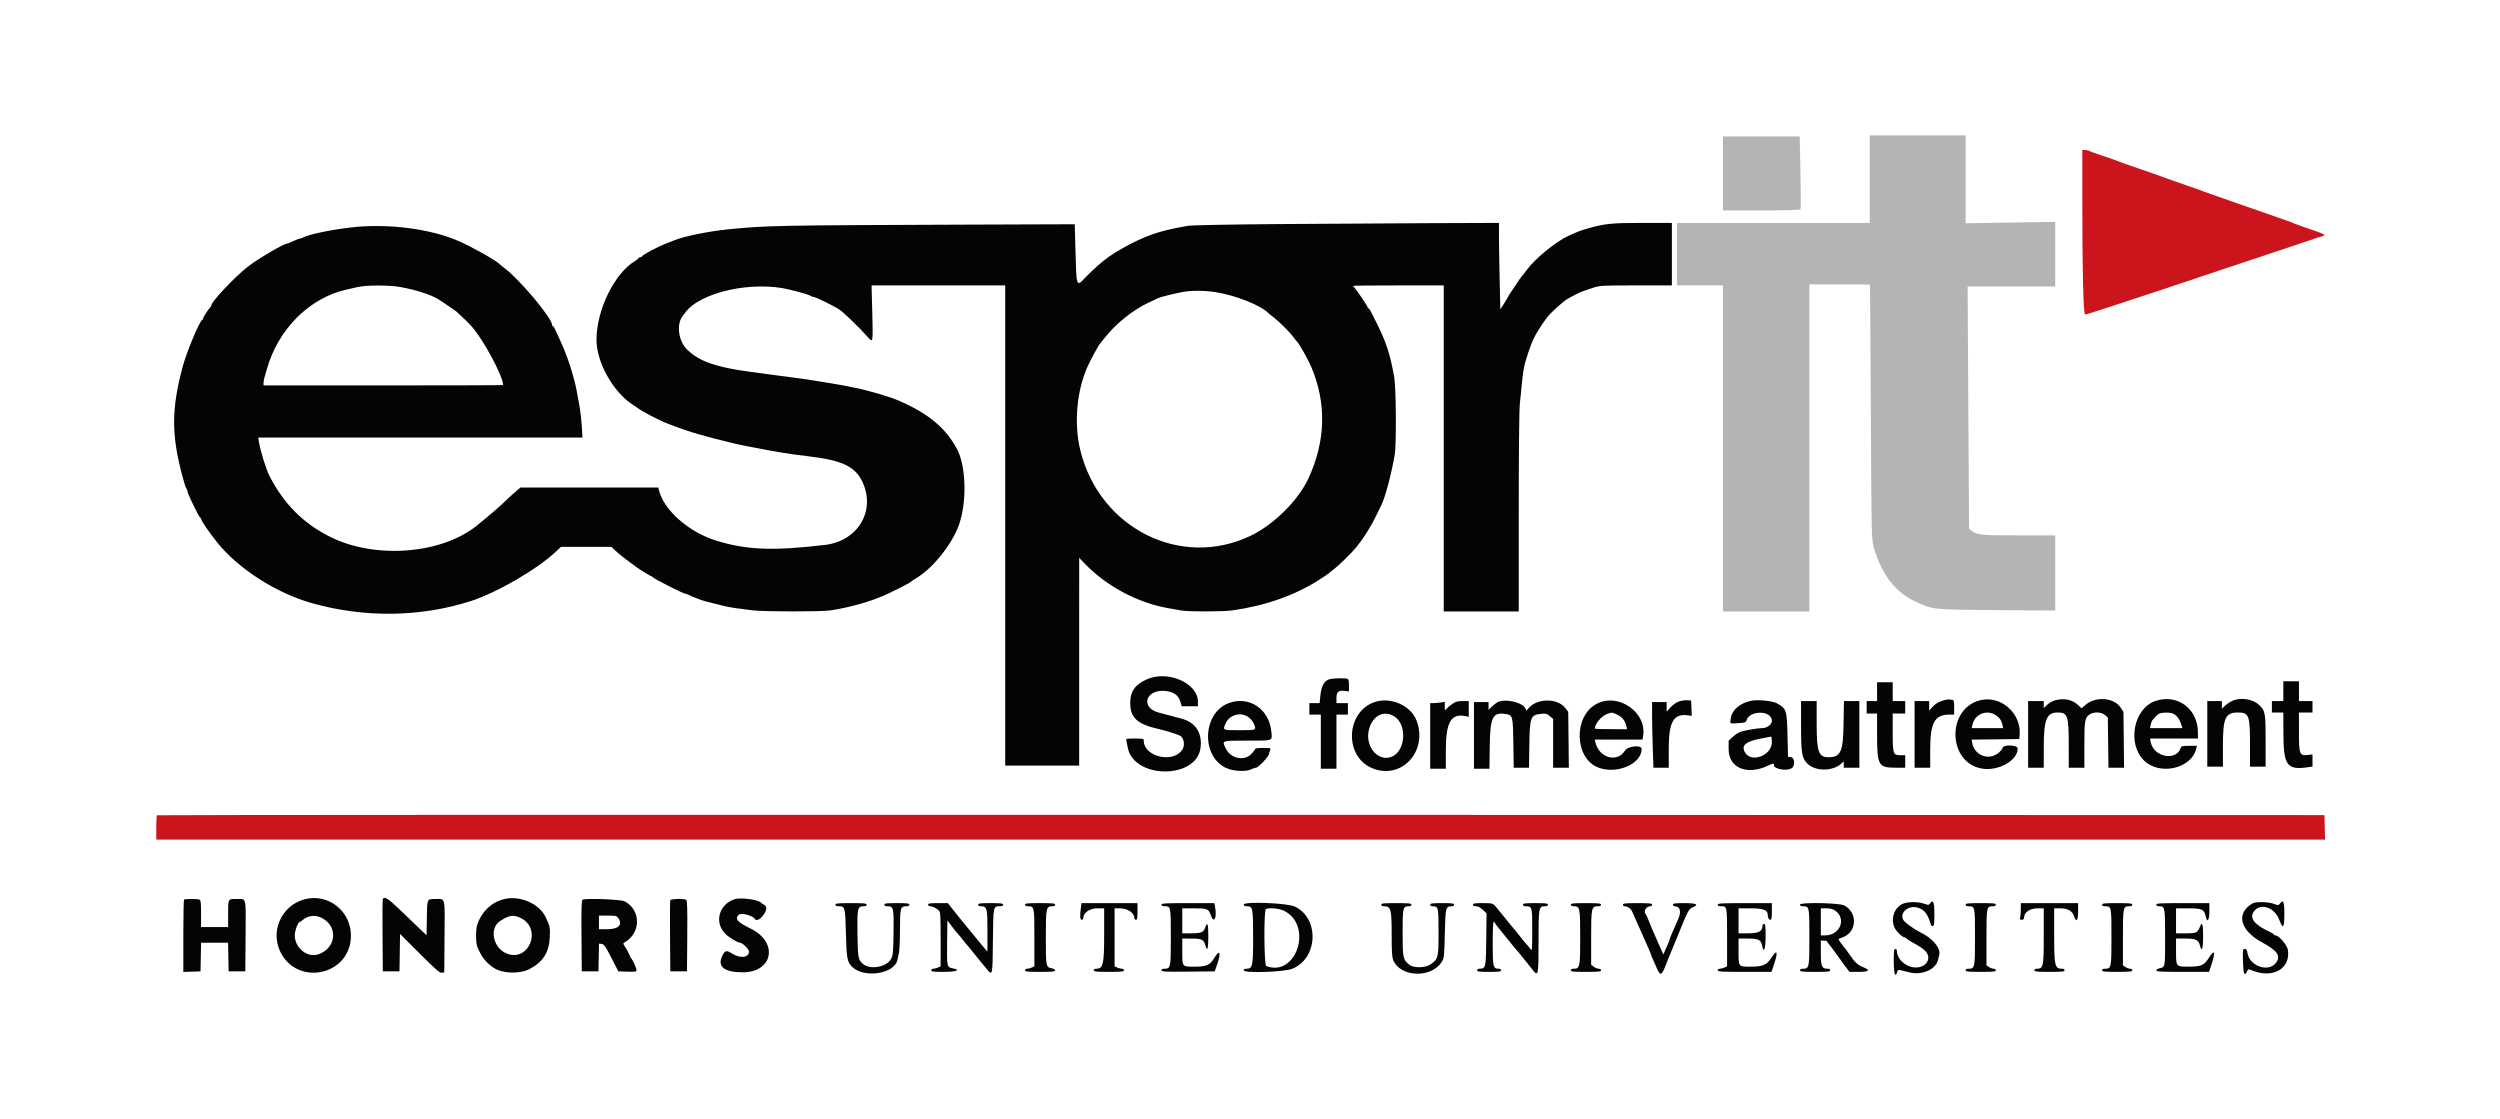 <svg id="svg" version="1.1" xmlns="http://www.w3.org/2000/svg" xmlns:xlink="http://www.w3.org/1999/xlink" width="400" height="179.028" viewBox="0, 0, 400,179.028"><g id="svgg"><path id="path0" d="M299.167 28.667 L 299.167 35.667 283.750 35.667 L 268.333 35.667 268.333 40.667 L 268.333 45.667 272.000 45.667 L 275.667 45.667 275.667 71.750 L 275.667 97.833 282.583 97.833 L 289.500 97.833 289.500 71.667 L 289.500 45.500 294.333 45.500 C 296.992 45.500,299.180 45.519,299.197 45.542 C 299.213 45.565,299.274 54.733,299.333 65.917 C 299.439 86.030,299.444 86.264,299.797 87.539 C 300.987 91.830,303.299 94.830,306.542 96.293 C 309.357 97.563,309.135 97.540,319.542 97.620 L 328.833 97.691 328.833 91.679 L 328.833 85.667 323.042 85.664 C 316.979 85.661,316.276 85.592,315.449 84.913 L 315.048 84.583 314.933 65.208 L 314.818 45.833 321.826 45.833 L 328.833 45.833 328.833 40.665 L 328.833 35.496 321.667 35.608 L 314.500 35.721 314.500 28.694 L 314.500 21.667 306.833 21.667 L 299.167 21.667 299.167 28.667 M275.667 27.750 L 275.667 33.667 281.823 33.667 C 285.886 33.667,288.017 33.608,288.087 33.494 C 288.146 33.399,288.139 30.737,288.072 27.578 L 287.951 21.833 281.809 21.833 L 275.667 21.833 275.667 27.750 " stroke="none" fill="#b4b4b4" fill-rule="evenodd"></path><path id="path1" d="M333.167 31.542 C 333.167 43.306,333.336 50.333,333.619 50.333 C 333.747 50.333,335.966 49.629,338.550 48.769 C 341.135 47.908,343.850 47.013,344.583 46.781 C 345.317 46.548,346.779 46.063,347.833 45.702 C 348.887 45.341,350.800 44.702,352.083 44.281 C 353.367 43.860,354.829 43.370,355.333 43.192 C 355.837 43.014,357.525 42.452,359.083 41.943 C 360.642 41.435,362.329 40.872,362.833 40.693 C 363.337 40.515,365.025 39.951,366.583 39.441 C 368.142 38.931,369.754 38.389,370.167 38.235 C 370.579 38.082,371.127 37.910,371.384 37.853 C 372.363 37.637,372.105 37.493,368.667 36.343 C 368.162 36.174,367.525 35.943,367.250 35.831 C 366.975 35.718,366.600 35.563,366.417 35.488 C 366.233 35.413,364.846 34.925,363.333 34.405 C 361.821 33.885,359.646 33.128,358.500 32.722 C 357.354 32.316,355.779 31.763,355.000 31.494 C 353.618 31.016,351.668 30.315,351.167 30.116 C 351.029 30.061,350.354 29.830,349.667 29.602 C 348.979 29.375,347.892 28.993,347.250 28.754 C 345.782 28.208,343.620 27.445,342.000 26.900 C 340.491 26.393,338.541 25.694,338.083 25.496 C 337.900 25.416,337.037 25.120,336.167 24.836 C 335.296 24.553,334.453 24.249,334.294 24.161 C 334.135 24.072,333.816 24.000,333.586 24.000 L 333.167 24.000 333.167 31.542 M25.111 130.444 C 25.050 130.506,25.000 131.406,25.000 132.444 L 25.000 134.333 198.505 134.333 L 372.011 134.333 371.964 132.375 L 371.917 130.417 198.570 130.375 C 103.229 130.352,25.172 130.383,25.111 130.444 " stroke="none" fill="#cc141c" fill-rule="evenodd"></path><path id="path2" d="M204.500 35.851 C 196.782 35.913,190.659 36.030,190.083 36.127 C 188.641 36.370,187.343 36.634,186.625 36.830 C 186.281 36.923,185.756 37.066,185.458 37.147 C 182.838 37.857,178.596 40.048,176.515 41.764 C 175.548 42.561,174.367 43.655,173.606 44.458 C 172.212 45.929,172.230 45.983,172.070 39.981 L 171.961 35.879 154.689 35.940 C 124.510 36.047,122.518 36.086,116.583 36.684 C 113.360 37.010,109.576 37.776,107.917 38.440 C 107.550 38.587,107.100 38.762,106.917 38.829 C 105.405 39.387,102.831 40.735,102.694 41.042 C 102.664 41.110,102.533 41.167,102.403 41.167 C 102.273 41.167,102.167 41.225,102.167 41.297 C 102.167 41.369,101.923 41.572,101.626 41.747 C 98.335 43.692,95.461 49.536,95.437 54.333 C 95.419 57.935,98.098 62.739,101.250 64.760 C 101.525 64.936,101.825 65.139,101.917 65.209 C 102.653 65.777,105.162 67.107,106.583 67.681 C 108.195 68.333,110.410 69.101,111.750 69.474 C 113.975 70.094,114.850 70.324,115.667 70.505 C 116.171 70.617,116.808 70.777,117.083 70.861 C 117.584 71.013,120.867 71.678,122.750 72.007 C 123.300 72.103,124.125 72.249,124.583 72.332 C 125.795 72.550,127.527 72.795,129.333 73.005 C 134.647 73.621,136.783 74.614,137.944 77.006 C 140.194 81.643,137.326 86.555,132.000 87.187 C 123.676 88.175,119.373 87.999,114.500 86.470 C 110.180 85.115,106.210 81.605,105.439 78.458 L 105.327 78.000 94.301 78.000 L 83.276 78.000 82.263 78.874 C 81.706 79.354,80.950 80.052,80.583 80.423 C 80.045 80.969,78.143 82.596,76.297 84.089 C 70.617 88.684,59.985 89.494,52.792 85.880 C 48.498 83.721,45.429 80.639,43.124 76.167 C 42.554 75.061,41.663 72.169,41.418 70.625 L 41.318 70.000 67.258 70.000 L 93.199 70.000 93.089 68.208 C 93.029 67.223,92.870 65.817,92.737 65.083 C 92.603 64.350,92.412 63.300,92.312 62.750 C 92.212 62.200,92.068 61.525,91.993 61.250 C 91.918 60.975,91.765 60.413,91.654 60.000 C 91.220 58.383,90.428 56.191,89.759 54.755 C 89.374 53.927,88.953 53.006,88.822 52.708 C 88.692 52.410,88.529 52.167,88.459 52.167 C 88.390 52.167,88.333 52.083,88.333 51.981 C 88.333 50.902,83.124 44.686,80.715 42.890 C 80.368 42.631,80.046 42.371,80.000 42.314 C 79.594 41.804,75.816 39.658,73.492 38.617 C 68.956 36.585,61.869 35.691,56.000 36.408 C 52.636 36.819,49.433 37.501,48.461 38.014 C 48.301 38.098,48.090 38.167,47.992 38.167 C 47.893 38.167,47.402 38.354,46.901 38.583 C 46.400 38.813,45.941 39.000,45.881 39.000 C 45.376 39.000,41.231 41.436,39.684 42.642 C 37.586 44.277,33.833 48.248,33.833 48.833 C 33.833 48.912,33.740 49.075,33.625 49.196 C 33.249 49.594,32.500 50.764,32.500 50.953 C 32.500 51.055,32.434 51.164,32.353 51.194 C 31.928 51.355,29.829 56.392,29.204 58.750 C 27.417 65.495,27.414 69.562,29.189 76.208 C 29.520 77.446,29.731 78.079,29.867 78.242 C 29.940 78.329,30.000 78.510,30.000 78.643 C 30.000 78.963,31.830 82.734,32.020 82.806 C 32.101 82.836,32.167 82.931,32.167 83.017 C 32.167 83.285,33.430 85.132,34.719 86.750 C 38.091 90.980,44.200 94.903,49.917 96.508 C 58.325 98.868,67.197 98.760,75.250 96.199 C 79.454 94.863,85.996 91.064,89.000 88.215 L 89.750 87.504 93.793 87.502 L 97.836 87.500 98.377 88.020 C 98.674 88.306,99.179 88.737,99.500 88.977 C 99.821 89.218,100.121 89.456,100.167 89.507 C 100.212 89.558,100.513 89.780,100.833 90.000 C 101.154 90.220,101.454 90.442,101.500 90.492 C 101.693 90.703,104.009 92.167,104.151 92.167 C 104.236 92.167,104.331 92.223,104.361 92.292 C 104.468 92.531,109.315 95.000,109.679 95.000 C 109.766 95.000,109.968 95.069,110.127 95.152 C 110.638 95.421,112.234 96.046,112.750 96.178 C 113.025 96.249,113.737 96.428,114.333 96.577 C 114.929 96.725,115.679 96.913,116.000 96.995 C 116.688 97.170,118.323 97.414,120.436 97.658 C 122.345 97.878,131.383 97.886,132.833 97.668 C 135.734 97.233,138.818 96.390,141.250 95.368 C 142.446 94.865,145.479 93.331,145.700 93.116 C 145.819 93.001,146.186 92.750,146.514 92.558 C 149.217 90.984,152.355 87.076,153.454 83.917 C 154.731 80.244,154.571 74.540,153.114 71.833 C 151.299 68.459,148.520 66.148,143.833 64.116 C 142.278 63.441,138.801 62.426,136.583 61.999 C 136.033 61.893,135.283 61.743,134.917 61.666 C 134.550 61.589,133.688 61.440,133.000 61.335 C 132.313 61.230,131.150 61.041,130.417 60.916 C 129.683 60.790,128.446 60.605,127.667 60.505 C 126.888 60.405,125.706 60.250,125.042 60.162 C 124.377 60.073,123.271 59.925,122.583 59.833 C 118.272 59.258,117.330 59.107,115.750 58.737 C 112.972 58.087,111.326 57.289,109.926 55.917 C 108.550 54.567,108.194 51.918,109.210 50.583 C 109.280 50.492,109.483 50.222,109.661 49.983 C 112.120 46.693,120.529 44.874,126.417 46.358 C 128.601 46.909,129.531 47.191,129.742 47.367 C 129.829 47.440,130.006 47.500,130.137 47.500 C 130.471 47.500,133.436 48.948,134.333 49.550 C 135.018 50.009,137.762 52.677,138.876 53.968 C 139.679 54.897,139.692 54.822,139.566 50.083 L 139.449 45.667 150.141 45.667 L 160.833 45.667 160.833 84.083 L 160.833 122.500 166.750 122.500 L 172.667 122.500 172.669 105.875 L 172.672 89.250 173.383 90.000 C 176.954 93.766,182.015 96.476,187.083 97.336 C 187.725 97.445,188.610 97.601,189.050 97.684 C 190.144 97.888,195.745 97.873,197.218 97.661 C 202.545 96.895,207.236 95.233,211.108 92.741 C 211.919 92.219,212.621 91.744,212.667 91.686 C 212.713 91.629,213.049 91.358,213.414 91.086 C 214.130 90.551,216.321 88.405,217.000 87.573 C 218.115 86.206,219.357 84.241,220.154 82.583 C 220.550 81.758,220.941 80.952,221.021 80.792 C 221.631 79.587,222.590 75.985,223.159 72.764 C 223.437 71.189,223.377 62.032,223.077 60.333 C 222.425 56.638,221.736 54.555,220.126 51.417 C 219.750 50.683,219.361 49.915,219.263 49.710 C 219.164 49.504,219.027 49.335,218.958 49.335 C 218.890 49.334,218.833 49.264,218.833 49.180 C 218.833 49.016,217.072 46.396,216.715 46.030 C 216.597 45.909,216.500 45.777,216.500 45.738 C 216.500 45.699,219.762 45.667,223.750 45.667 L 231.000 45.667 231.000 71.750 L 231.000 97.833 237.000 97.833 L 243.000 97.833 243.000 82.125 C 243.000 72.657,243.067 65.721,243.170 64.667 C 243.745 58.772,243.749 58.748,244.554 56.323 C 245.183 54.428,245.608 53.577,246.845 51.737 C 247.691 50.478,248.385 49.758,250.254 48.198 C 250.440 48.043,250.890 47.761,251.254 47.571 C 251.618 47.381,252.067 47.146,252.250 47.049 C 252.858 46.727,253.403 46.517,254.745 46.090 C 256.061 45.671,256.129 45.667,261.787 45.667 L 267.500 45.667 267.500 40.667 L 267.500 35.667 262.792 35.666 C 257.864 35.665,256.807 35.771,254.083 36.542 C 252.887 36.881,252.586 36.995,251.000 37.711 C 248.933 38.645,245.617 41.361,244.237 43.250 C 243.969 43.617,243.643 44.029,243.511 44.167 C 243.380 44.304,242.912 44.979,242.471 45.667 C 242.031 46.354,241.594 47.007,241.502 47.118 C 241.409 47.229,241.333 47.357,241.333 47.403 C 241.333 47.449,241.045 47.942,240.694 48.498 L 240.054 49.510 239.944 44.728 C 239.883 42.098,239.833 38.983,239.833 37.806 L 239.833 35.667 228.875 35.705 C 222.848 35.726,211.879 35.792,204.500 35.851 M64.023 45.919 C 66.482 46.364,68.807 47.099,70.000 47.808 C 70.640 48.188,72.893 49.715,73.102 49.910 C 74.451 51.171,74.849 51.561,75.423 52.185 C 77.259 54.181,80.500 60.196,80.500 61.609 C 80.500 61.641,71.875 61.667,61.333 61.667 L 42.167 61.667 42.167 61.275 C 42.167 61.059,42.233 60.666,42.314 60.400 C 42.395 60.134,42.554 59.579,42.668 59.167 C 44.437 52.738,49.476 47.667,55.417 46.338 C 55.875 46.236,56.700 46.049,57.250 45.923 C 58.622 45.609,62.302 45.607,64.023 45.919 M194.515 46.747 C 197.770 47.259,201.870 48.907,203.000 50.160 C 203.046 50.210,203.374 50.469,203.729 50.734 C 204.608 51.390,206.330 53.104,206.926 53.917 C 207.195 54.283,207.469 54.624,207.536 54.673 C 207.824 54.888,209.350 57.614,209.843 58.794 C 212.263 64.589,212.105 70.551,209.373 76.500 C 207.744 80.047,203.826 83.941,200.083 85.731 C 188.942 91.062,175.943 84.545,172.858 72.083 C 171.801 67.813,172.265 62.482,174.029 58.617 C 174.554 57.466,175.797 55.174,175.991 55.000 C 176.042 54.954,176.375 54.542,176.731 54.083 C 178.493 51.818,181.272 49.581,183.750 48.431 C 184.483 48.091,185.196 47.754,185.333 47.683 C 185.654 47.516,188.144 46.905,189.333 46.701 C 190.752 46.458,192.791 46.476,194.515 46.747 M183.526 108.678 C 181.611 109.528,180.833 110.621,180.833 112.460 C 180.833 114.862,181.961 115.880,185.500 116.675 C 186.550 116.910,188.249 117.440,188.771 117.694 C 189.387 117.995,189.629 119.086,189.241 119.811 C 187.952 122.218,183.000 121.162,183.000 118.480 C 183.000 118.198,182.858 118.167,181.565 118.167 C 180.162 118.167,180.132 118.175,180.221 118.542 C 180.270 118.748,180.365 119.217,180.432 119.583 C 181.350 124.642,191.385 124.746,192.078 119.704 C 192.407 117.313,191.316 115.597,189.083 114.992 C 188.000 114.698,185.889 114.137,185.397 114.011 C 182.487 113.268,183.218 110.368,186.272 110.539 C 187.678 110.618,188.537 111.184,188.848 112.238 L 189.073 113.000 190.370 113.000 L 191.667 113.000 191.667 112.255 C 191.667 109.309,186.861 107.198,183.526 108.678 M212.973 108.618 C 211.943 108.776,211.423 109.608,211.250 111.375 L 211.140 112.500 210.320 112.500 L 209.500 112.500 209.500 113.417 L 209.500 114.333 210.417 114.333 L 211.333 114.333 211.333 118.667 L 211.333 123.000 212.583 123.000 L 213.833 123.000 213.833 118.667 L 213.833 114.333 214.750 114.333 L 215.667 114.333 215.667 113.417 L 215.667 112.500 214.750 112.500 L 213.833 112.500 213.833 111.673 C 213.833 110.690,214.170 110.412,215.191 110.549 L 215.833 110.635 215.833 109.669 C 215.833 108.941,215.768 108.677,215.570 108.601 C 215.290 108.494,213.716 108.504,212.973 108.618 M365.333 110.583 L 365.333 112.167 364.417 112.167 L 363.500 112.167 363.500 113.083 L 363.500 114.000 364.417 114.000 L 365.333 114.000 365.346 117.458 C 365.364 122.460,365.947 123.254,369.240 122.760 L 370.000 122.646 370.000 121.677 L 370.000 120.708 369.269 120.790 C 367.920 120.942,367.833 120.718,367.833 117.083 L 367.833 114.000 368.917 114.000 L 370.000 114.000 370.000 113.083 L 370.000 112.167 368.917 112.167 L 367.833 112.167 367.833 110.583 L 367.833 109.000 366.583 109.000 L 365.333 109.000 365.333 110.583 M300.333 110.667 L 300.333 112.167 299.500 112.167 L 298.667 112.167 298.667 113.167 L 298.667 114.167 299.500 114.167 L 300.333 114.167 300.333 117.439 C 300.333 122.487,300.525 122.833,303.322 122.833 L 304.833 122.833 304.833 121.833 L 304.833 120.833 304.027 120.833 C 302.895 120.833,302.833 120.638,302.833 117.075 L 302.833 114.167 303.833 114.167 L 304.833 114.167 304.833 113.167 L 304.833 112.167 303.833 112.167 L 302.833 112.167 302.833 110.667 L 302.833 109.167 301.583 109.167 L 300.333 109.167 300.333 110.667 M310.672 112.154 C 310.085 112.360,309.567 112.692,309.214 113.088 L 308.667 113.703 308.667 112.935 L 308.667 112.167 307.500 112.167 L 306.333 112.167 306.333 117.500 L 306.333 122.833 307.583 122.833 L 308.833 122.833 308.833 119.970 C 308.833 115.615,309.539 114.333,311.937 114.333 L 312.667 114.333 312.667 113.167 C 312.667 112.346,312.605 111.999,312.458 111.998 C 312.344 111.996,312.100 111.960,311.917 111.916 C 311.733 111.872,311.173 111.979,310.672 112.154 M316.917 112.020 C 311.379 113.296,311.585 122.113,317.173 122.983 C 319.803 123.393,322.833 121.664,322.833 119.753 C 322.833 119.194,320.601 119.087,320.426 119.637 C 320.266 120.141,319.458 120.791,318.757 120.981 C 317.340 121.364,315.849 120.416,315.579 118.962 L 315.464 118.340 319.274 118.295 L 323.083 118.250 323.140 117.667 C 323.479 114.209,320.226 111.258,316.917 112.020 M328.766 112.057 C 328.408 112.157,327.864 112.475,327.557 112.764 L 327.000 113.289 327.000 112.728 L 327.000 112.167 325.750 112.167 L 324.500 112.167 324.500 117.500 L 324.500 122.833 325.750 122.833 L 327.000 122.833 327.004 119.458 C 327.008 115.094,327.458 114.000,329.245 114.000 C 330.821 114.000,331.000 114.529,331.000 119.187 L 331.000 122.833 332.250 122.833 L 333.500 122.833 333.500 119.158 C 333.500 115.191,333.568 114.821,334.402 114.275 C 335.045 113.854,336.218 113.916,336.782 114.402 L 337.250 114.804 337.303 118.819 L 337.355 122.833 338.604 122.833 L 339.853 122.833 339.802 118.362 L 339.750 113.891 339.307 113.222 C 338.229 111.595,335.323 111.371,333.668 112.788 L 333.039 113.326 332.449 112.769 C 331.549 111.921,330.195 111.659,328.766 112.057 M344.863 112.159 C 341.388 113.342,340.299 118.938,343.014 121.655 C 345.500 124.142,350.626 123.003,351.396 119.792 L 351.506 119.333 350.264 119.333 C 349.209 119.333,349.008 119.379,348.926 119.637 C 348.223 121.853,344.552 121.145,344.107 118.708 L 344.008 118.167 347.837 118.167 L 351.667 118.167 351.667 117.192 C 351.667 113.401,348.371 110.964,344.863 112.159 M357.090 112.176 C 356.726 112.357,356.220 112.706,355.965 112.951 L 355.500 113.396 355.500 112.781 L 355.500 112.167 354.333 112.167 L 353.167 112.167 353.167 117.417 L 353.167 122.667 354.417 122.667 L 355.667 122.667 355.667 119.303 C 355.667 114.846,356.052 114.000,358.078 114.000 C 359.836 114.000,360.000 114.436,360.000 119.104 L 360.000 122.667 361.250 122.667 L 362.500 122.667 362.500 118.608 C 362.500 114.079,362.438 113.720,361.497 112.824 C 360.433 111.811,358.417 111.514,357.090 112.176 M268.583 112.244 C 268.216 112.375,267.636 112.795,267.292 113.179 L 266.667 113.876 266.667 113.105 L 266.667 112.333 265.500 112.333 L 264.333 112.333 264.334 114.458 C 264.334 115.627,264.383 117.990,264.443 119.708 L 264.553 122.833 265.776 122.833 L 267.000 122.833 267.000 119.770 C 267.000 115.444,267.786 114.115,270.138 114.460 L 270.682 114.540 270.633 113.312 L 270.583 112.083 269.917 112.045 C 269.550 112.024,268.950 112.114,268.583 112.244 M280.333 112.098 C 278.478 112.429,277.132 113.541,276.926 114.913 C 276.783 115.867,276.673 115.794,278.120 115.704 C 279.170 115.639,279.336 115.584,279.431 115.273 C 279.943 113.588,283.500 113.633,283.500 115.324 C 283.500 115.926,282.738 116.498,281.936 116.499 C 281.303 116.500,279.418 116.810,278.602 117.047 C 278.246 117.150,277.646 117.523,277.269 117.874 L 276.583 118.514 276.583 119.911 C 276.583 122.889,279.564 124.101,282.917 122.487 C 283.717 122.102,283.833 122.092,283.833 122.412 C 283.833 123.022,285.653 123.394,286.575 122.973 C 287.241 122.670,287.214 121.213,286.542 121.136 L 286.083 121.083 286.000 117.667 C 285.900 113.546,285.846 113.387,284.282 112.515 C 283.648 112.162,281.341 111.918,280.333 112.098 M196.555 112.515 C 192.358 114.129,192.148 121.096,196.242 122.906 C 197.392 123.414,199.419 123.504,200.227 123.082 C 200.490 122.945,200.814 122.833,200.947 122.833 C 201.304 122.833,202.933 121.141,203.035 120.662 C 203.084 120.436,203.179 120.119,203.246 119.958 C 203.357 119.695,203.244 119.667,202.101 119.667 C 201.404 119.667,200.833 119.732,200.833 119.812 C 200.833 119.893,200.572 120.243,200.253 120.592 C 199.130 121.818,196.973 121.414,196.163 119.826 C 195.463 118.453,195.343 118.500,199.566 118.500 C 203.838 118.500,203.583 118.604,203.398 116.931 C 203.004 113.362,199.774 111.278,196.555 112.515 M219.750 112.398 C 215.376 114.078,215.105 120.847,219.333 122.811 C 224.001 124.980,228.516 120.392,226.673 115.351 C 225.750 112.825,222.381 111.388,219.750 112.398 M232.398 112.606 C 232.042 112.848,231.619 113.197,231.458 113.382 C 231.174 113.710,231.167 113.701,231.167 113.004 L 231.167 112.290 230.542 112.393 C 230.198 112.450,229.673 112.497,229.375 112.498 L 228.833 112.500 228.833 117.750 L 228.833 123.000 230.083 123.000 L 231.333 123.000 231.333 119.937 C 231.333 115.540,232.202 114.079,234.514 114.586 L 235.000 114.693 235.000 113.430 L 235.000 112.167 234.023 112.167 C 233.243 112.167,232.916 112.255,232.398 112.606 M239.583 112.360 C 239.400 112.461,239.006 112.774,238.708 113.055 L 238.167 113.565 238.167 112.949 L 238.167 112.333 237.000 112.333 L 235.833 112.333 235.833 117.667 L 235.833 123.000 237.072 123.000 L 238.310 123.000 238.364 119.292 C 238.429 114.730,238.831 113.928,240.897 114.238 C 242.041 114.410,242.076 114.540,242.138 118.958 L 242.194 122.833 243.416 122.833 L 244.638 122.833 244.694 119.208 C 244.763 114.729,244.889 114.389,246.547 114.218 C 247.331 114.137,247.487 114.177,247.964 114.579 L 248.500 115.030 248.500 118.931 L 248.500 122.833 249.758 122.833 L 251.015 122.833 250.966 118.362 L 250.917 113.890 250.460 113.291 C 249.240 111.693,245.975 111.681,244.608 113.271 L 244.240 113.698 244.020 113.287 C 243.503 112.321,240.713 111.738,239.583 112.360 M255.435 112.632 C 251.689 114.641,251.904 121.380,255.760 122.823 C 258.726 123.932,262.667 122.223,262.667 119.828 C 262.667 119.145,260.447 119.361,259.998 120.087 C 258.763 122.085,255.870 121.292,255.270 118.792 L 255.160 118.333 258.977 118.333 L 262.794 118.333 262.882 117.876 C 263.617 114.028,258.954 110.744,255.435 112.632 M288.167 115.987 C 288.167 120.477,288.299 121.300,289.163 122.162 C 290.456 123.453,293.253 123.448,294.644 122.152 L 295.000 121.820 295.000 122.327 L 295.000 122.833 296.250 122.833 L 297.500 122.833 297.500 117.500 L 297.500 112.167 296.264 112.167 L 295.028 112.167 294.972 115.792 C 294.904 120.256,294.525 121.125,292.633 121.159 C 290.974 121.188,290.667 120.346,290.667 115.781 L 290.667 112.167 289.417 112.167 L 288.167 112.167 288.167 115.987 M258.521 114.235 C 259.501 114.645,259.992 115.213,260.230 116.208 L 260.340 116.667 257.753 116.667 C 256.331 116.667,255.167 116.627,255.167 116.578 C 255.167 115.845,256.250 114.550,257.123 114.238 C 257.913 113.956,257.855 113.956,258.521 114.235 M319.312 114.422 C 319.970 114.858,320.235 115.250,320.407 116.042 L 320.506 116.500 317.990 116.500 L 315.474 116.500 315.591 115.958 C 315.962 114.256,317.870 113.468,319.312 114.422 M347.719 114.193 C 348.381 114.543,348.739 115.054,349.072 116.125 L 349.189 116.500 346.599 116.500 L 344.008 116.500 344.116 115.963 C 344.175 115.667,344.287 115.348,344.365 115.254 C 344.859 114.656,345.127 114.393,345.419 114.218 C 345.848 113.961,347.252 113.945,347.719 114.193 M223.291 114.770 C 225.094 116.145,224.845 119.959,222.886 120.977 C 220.738 122.094,218.421 119.683,218.989 116.923 C 219.495 114.472,221.551 113.443,223.291 114.770 M199.794 114.772 C 200.110 115.013,200.473 115.461,200.601 115.767 C 201.055 116.853,201.096 116.833,198.333 116.833 C 195.580 116.833,195.631 116.857,196.079 115.786 C 196.679 114.350,198.566 113.835,199.794 114.772 M283.500 118.737 C 283.500 120.915,280.140 122.152,279.166 120.332 C 278.570 119.219,279.354 118.606,282.000 118.113 C 282.688 117.985,283.306 117.870,283.375 117.857 C 283.444 117.844,283.500 118.240,283.500 118.737 M48.667 143.904 C 45.091 144.892,43.239 148.909,44.825 152.233 C 47.480 157.796,55.832 156.162,56.143 150.019 C 56.351 145.910,52.577 142.823,48.667 143.904 M61.243 143.876 C 61.198 143.991,61.182 146.635,61.206 149.751 L 61.250 155.417 62.583 155.417 L 63.917 155.417 63.962 152.422 L 64.008 149.428 67.146 152.562 C 69.718 155.132,70.355 155.686,70.683 155.640 L 71.083 155.583 71.127 149.845 C 71.177 143.369,71.284 143.838,69.750 143.838 C 68.292 143.838,68.348 143.722,68.296 146.870 L 68.250 149.642 66.833 148.291 C 66.054 147.548,64.650 146.204,63.713 145.303 C 62.082 143.737,61.439 143.365,61.243 143.876 M80.584 143.877 C 78.568 144.409,77.020 145.910,76.350 147.983 C 76.111 148.721,76.114 150.854,76.354 151.450 C 76.988 153.024,77.694 153.948,78.917 154.804 C 80.318 155.786,83.129 155.893,84.769 155.027 C 86.901 153.903,87.871 152.347,87.970 149.891 C 88.031 148.376,87.996 148.213,87.303 146.737 C 86.279 144.555,83.116 143.209,80.584 143.877 M117.500 143.882 C 114.989 144.747,114.249 147.613,116.069 149.431 C 116.609 149.971,118.033 150.833,118.385 150.833 C 118.800 150.833,119.833 151.850,119.833 152.258 C 119.833 153.232,118.450 153.393,117.148 152.572 C 116.226 151.990,115.976 152.053,115.542 152.981 C 114.751 154.668,115.896 155.568,118.833 155.569 C 123.705 155.572,124.582 150.761,120.109 148.580 C 117.967 147.535,117.534 147.033,118.200 146.367 C 118.571 145.996,120.421 146.467,120.762 147.019 C 121.006 147.413,121.624 147.135,122.144 146.399 C 122.734 145.561,122.767 145.052,122.250 144.767 C 122.067 144.666,121.879 144.536,121.833 144.478 C 121.412 143.945,118.486 143.543,117.500 143.882 M29.444 143.944 C 29.383 144.006,29.333 146.634,29.333 149.785 L 29.333 155.513 30.708 155.465 L 32.083 155.417 32.130 153.125 L 32.176 150.833 34.333 150.833 L 36.491 150.833 36.537 153.125 L 36.583 155.417 37.917 155.417 L 39.250 155.417 39.294 149.761 C 39.343 143.399,39.442 143.840,37.972 143.836 C 36.441 143.832,36.500 143.737,36.500 146.184 L 36.500 148.333 34.333 148.333 L 32.167 148.333 32.167 146.184 C 32.167 144.379,32.125 144.020,31.903 143.934 C 31.546 143.798,29.583 143.806,29.444 143.944 M93.206 143.962 C 93.042 144.074,93.005 145.352,93.039 149.761 L 93.083 155.417 94.417 155.417 L 95.750 155.417 95.797 153.198 L 95.843 150.979 96.276 151.031 C 96.648 151.076,96.867 151.391,97.821 153.250 L 98.934 155.417 100.383 155.465 C 101.725 155.509,101.833 155.489,101.833 155.189 C 101.833 154.895,101.216 153.536,100.991 153.333 C 100.940 153.287,100.796 152.999,100.672 152.692 C 100.547 152.384,100.264 151.866,100.043 151.539 C 99.680 151.005,99.667 150.930,99.913 150.792 C 102.572 149.304,102.593 145.625,99.952 144.216 C 99.356 143.899,93.616 143.682,93.206 143.962 M107.242 144.043 C 107.198 144.158,107.182 146.764,107.206 149.835 L 107.250 155.417 108.583 155.417 L 109.917 155.417 109.961 149.761 C 109.995 145.348,109.958 144.076,109.794 143.972 C 109.440 143.747,107.333 143.806,107.242 144.043 M304.298 144.675 C 303.003 145.359,302.474 147.142,303.165 148.497 C 303.487 149.128,304.432 150.000,304.794 150.000 C 304.892 150.000,304.997 150.064,305.028 150.141 C 305.058 150.219,305.427 150.473,305.846 150.705 C 307.215 151.464,307.390 151.577,307.949 152.068 C 309.080 153.064,308.466 154.588,306.857 154.778 C 305.208 154.974,303.500 153.607,303.500 152.094 C 303.500 151.951,303.387 151.833,303.250 151.833 C 303.042 151.833,303.000 152.167,303.000 153.833 C 303.000 155.782,303.267 156.576,303.554 155.479 C 303.625 155.207,303.736 155.146,304.032 155.216 C 304.243 155.267,304.935 155.436,305.569 155.591 C 307.559 156.078,309.752 155.093,310.089 153.561 C 310.147 153.298,310.225 152.984,310.263 152.863 C 310.604 151.771,309.274 150.139,307.250 149.166 C 306.319 148.718,304.834 147.656,304.565 147.245 C 303.831 146.126,305.296 144.780,306.781 145.208 C 307.920 145.536,308.437 146.197,308.931 147.958 C 308.963 148.073,309.104 148.167,309.245 148.167 C 309.459 148.167,309.500 147.860,309.500 146.250 C 309.500 144.269,309.312 143.843,308.766 144.590 C 308.597 144.821,308.506 144.821,307.852 144.590 C 306.818 144.225,305.070 144.267,304.298 144.675 M360.419 144.536 C 357.681 146.122,358.375 148.877,362.000 150.820 C 364.452 152.135,365.013 153.031,364.079 154.142 C 362.859 155.591,359.928 154.535,359.608 152.531 C 359.519 151.979,359.426 151.833,359.159 151.833 C 358.838 151.833,358.825 151.923,358.870 153.778 C 358.918 155.792,359.122 156.312,359.521 155.437 C 359.705 155.034,359.738 155.025,360.258 155.242 C 363.630 156.651,366.544 155.005,366.058 151.965 C 365.938 151.214,364.614 149.667,364.091 149.667 C 363.949 149.667,363.833 149.609,363.833 149.539 C 363.833 149.469,363.552 149.283,363.208 149.125 C 360.716 147.979,359.865 146.909,360.605 145.853 C 361.628 144.393,363.944 145.149,364.687 147.185 C 365.265 148.770,365.500 148.499,365.500 146.250 C 365.500 144.251,365.312 143.843,364.748 144.614 C 364.556 144.877,364.497 144.877,363.807 144.614 C 362.959 144.290,360.923 144.243,360.419 144.536 M133.667 144.750 C 133.667 144.923,133.840 145.000,134.230 145.000 C 135.201 145.000,135.240 145.151,135.349 149.400 C 135.451 153.416,135.554 153.941,136.384 154.731 C 138.296 156.550,143.080 155.817,143.578 153.629 C 143.625 153.421,143.738 152.912,143.828 152.500 C 143.918 152.087,143.994 150.355,143.996 148.651 C 144.000 145.242,144.071 145.000,145.055 145.000 C 145.339 145.000,145.500 144.910,145.500 144.750 C 145.500 144.542,145.167 144.500,143.500 144.500 C 141.833 144.500,141.500 144.542,141.500 144.750 C 141.500 144.914,141.664 145.000,141.974 145.000 C 142.965 145.000,143.024 145.250,142.968 149.190 C 142.924 152.217,142.872 152.840,142.616 153.353 C 141.929 154.733,139.228 155.240,138.052 154.209 C 137.308 153.557,137.253 153.247,137.194 149.451 C 137.131 145.364,137.211 145.000,138.171 145.000 C 138.500 145.000,138.667 144.916,138.667 144.750 C 138.667 144.539,138.278 144.500,136.167 144.500 C 134.056 144.500,133.667 144.539,133.667 144.750 M148.500 144.750 C 148.500 144.887,148.641 145.000,148.814 145.000 C 149.194 145.000,149.850 145.326,150.225 145.701 C 150.466 145.943,150.500 146.504,150.500 150.295 L 150.500 154.613 150.075 154.807 C 149.842 154.913,149.505 155.000,149.325 155.000 C 149.146 155.000,149.000 155.112,149.000 155.250 C 149.000 155.458,149.333 155.500,151.000 155.500 C 153.047 155.500,153.824 155.192,152.433 154.931 C 151.502 154.756,151.489 154.698,151.538 150.826 L 151.583 147.277 152.332 148.264 C 152.744 148.806,153.194 149.362,153.334 149.500 C 153.473 149.637,153.785 150.012,154.027 150.333 C 154.268 150.654,154.606 151.067,154.776 151.250 C 154.947 151.433,155.344 151.921,155.660 152.333 C 155.975 152.746,156.462 153.349,156.742 153.673 C 157.021 153.997,157.504 154.578,157.813 154.964 C 158.812 156.209,158.810 156.217,158.866 150.570 C 158.922 144.926,158.907 145.000,160.032 145.000 C 160.337 145.000,160.500 144.913,160.500 144.750 C 160.500 144.542,160.167 144.500,158.500 144.500 C 156.833 144.500,156.500 144.542,156.500 144.750 C 156.500 144.916,156.666 145.000,156.991 145.000 C 157.911 145.000,158.001 145.357,157.993 148.995 L 157.986 152.250 157.477 151.667 C 157.197 151.346,156.548 150.558,156.035 149.917 C 155.521 149.275,155.060 148.712,155.009 148.667 C 154.958 148.621,154.617 148.208,154.250 147.750 C 153.884 147.292,153.459 146.767,153.306 146.583 C 153.153 146.400,152.720 145.856,152.343 145.375 L 151.659 144.500 150.079 144.500 C 148.787 144.500,148.500 144.545,148.500 144.750 M164.000 144.750 C 164.000 144.910,164.164 145.002,164.458 145.005 C 165.505 145.017,165.500 144.992,165.500 150.033 L 165.500 154.613 165.075 154.807 C 164.842 154.913,164.505 155.000,164.325 155.000 C 164.146 155.000,164.000 155.112,164.000 155.250 C 164.000 155.461,164.380 155.500,166.417 155.500 C 168.356 155.500,168.833 155.455,168.833 155.271 C 168.833 155.145,168.617 154.998,168.353 154.946 C 167.336 154.742,167.333 154.731,167.333 149.988 C 167.333 145.231,167.383 145.000,168.417 145.000 C 168.676 145.000,168.833 144.906,168.833 144.750 C 168.833 144.539,168.454 144.500,166.417 144.500 C 164.380 144.500,164.000 144.539,164.000 144.750 M172.939 145.273 C 172.761 146.576,172.806 147.167,173.083 147.167 C 173.221 147.167,173.333 147.022,173.333 146.845 C 173.333 146.039,174.373 145.333,175.561 145.333 L 176.667 145.333 176.666 149.375 C 176.665 154.374,176.517 155.000,175.344 155.000 C 175.149 155.000,175.000 155.108,175.000 155.250 C 175.000 155.461,175.380 155.500,177.417 155.500 C 179.454 155.500,179.833 155.461,179.833 155.250 C 179.833 155.112,179.687 155.000,179.508 155.000 C 179.329 155.000,178.991 154.913,178.758 154.807 L 178.333 154.613 178.333 149.973 L 178.333 145.333 179.175 145.333 C 180.427 145.333,181.500 146.061,181.500 146.911 C 181.500 147.052,181.612 147.167,181.750 147.167 C 181.951 147.167,182.000 146.907,182.000 145.833 L 182.000 144.500 177.523 144.500 L 173.045 144.500 172.939 145.273 M185.833 144.750 C 185.833 144.918,186.001 145.000,186.345 145.000 C 187.326 145.000,187.333 145.038,187.333 149.979 C 187.333 154.941,187.320 155.000,186.213 155.000 C 185.985 155.000,185.833 155.101,185.833 155.253 C 185.833 155.473,186.378 155.500,190.098 155.461 L 194.363 155.417 194.761 154.250 C 195.403 152.364,195.159 151.837,194.300 153.253 C 193.593 154.417,193.042 154.665,191.158 154.666 C 189.112 154.667,189.167 154.734,189.167 152.217 L 189.167 150.167 190.625 150.172 C 192.286 150.178,192.600 150.328,192.850 151.233 C 193.161 152.360,193.333 151.862,193.333 149.833 C 193.333 147.825,193.189 147.384,192.850 148.356 C 192.562 149.183,192.243 149.322,190.625 149.328 L 189.167 149.333 189.167 147.333 L 189.167 145.333 191.051 145.333 C 193.180 145.333,193.379 145.414,193.722 146.417 C 194.236 147.921,194.759 146.838,194.396 145.021 L 194.292 144.500 190.063 144.500 C 186.414 144.500,185.833 144.534,185.833 144.750 M199.000 144.730 C 199.000 144.918,199.149 145.000,199.491 145.000 C 200.446 145.000,200.500 145.267,200.500 150.008 C 200.500 154.689,200.429 155.000,199.364 155.000 C 199.146 155.000,199.000 155.104,199.000 155.260 C 199.000 155.736,205.453 155.532,206.745 155.014 C 210.881 153.356,211.160 146.961,207.181 145.051 C 205.988 144.479,199.000 144.205,199.000 144.730 M221.000 144.750 C 221.000 144.911,221.163 145.001,221.458 145.003 C 222.547 145.009,222.667 145.463,222.667 149.600 C 222.667 152.278,222.721 153.144,222.921 153.630 C 224.054 156.385,229.037 156.552,230.683 153.891 C 231.062 153.278,231.083 153.084,231.171 149.378 C 231.270 145.162,231.307 145.019,232.292 145.005 C 232.512 145.002,232.667 144.897,232.667 144.750 C 232.667 144.542,232.343 144.500,230.750 144.500 C 229.157 144.500,228.833 144.542,228.833 144.750 C 228.833 144.897,228.988 145.002,229.208 145.005 C 230.136 145.018,230.167 145.146,230.167 149.052 C 230.167 153.296,230.135 153.422,228.857 154.321 C 228.083 154.866,226.233 154.905,225.545 154.392 C 224.486 153.603,224.417 153.286,224.417 149.239 C 224.417 145.216,224.467 145.000,225.405 145.000 C 225.675 145.000,225.833 144.907,225.833 144.750 C 225.833 144.539,225.454 144.500,223.417 144.500 C 221.380 144.500,221.000 144.539,221.000 144.750 M235.667 144.750 C 235.667 144.915,235.832 145.000,236.155 145.000 C 236.481 145.000,236.843 145.188,237.246 145.569 L 237.850 146.138 237.800 150.312 C 237.745 154.874,237.721 154.980,236.708 154.995 C 236.488 154.998,236.333 155.103,236.333 155.250 C 236.333 155.458,236.657 155.500,238.250 155.500 C 239.843 155.500,240.167 155.458,240.167 155.250 C 240.167 155.112,240.033 155.000,239.870 155.000 C 238.893 155.000,238.833 154.770,238.833 150.991 C 238.833 148.775,238.894 147.500,239.000 147.500 C 239.092 147.500,239.167 147.560,239.167 147.634 C 239.167 147.708,239.598 148.284,240.125 148.914 C 240.652 149.544,241.371 150.431,241.723 150.885 C 242.075 151.340,242.513 151.870,242.698 152.064 C 242.883 152.258,243.233 152.679,243.475 153.000 C 243.718 153.321,244.053 153.733,244.219 153.917 C 244.386 154.100,244.761 154.566,245.053 154.953 C 246.137 156.391,246.167 156.279,246.167 150.704 C 246.167 145.202,246.202 145.000,247.176 145.000 C 247.501 145.000,247.667 144.916,247.667 144.750 C 247.667 144.542,247.333 144.500,245.667 144.500 C 244.000 144.500,243.667 144.542,243.667 144.750 C 243.667 144.910,243.831 145.002,244.125 145.005 C 245.141 145.017,245.168 145.115,245.158 148.852 C 245.150 152.099,245.137 152.232,244.866 151.842 C 244.711 151.617,244.433 151.279,244.250 151.091 C 244.067 150.902,243.695 150.451,243.423 150.089 C 243.152 149.727,242.762 149.240,242.556 149.007 C 242.245 148.655,241.388 147.608,239.501 145.273 C 238.889 144.516,238.842 144.500,237.238 144.500 C 235.952 144.500,235.667 144.545,235.667 144.750 M251.333 144.750 C 251.333 144.916,251.499 145.000,251.824 145.000 C 252.780 145.000,252.833 145.265,252.833 150.037 C 252.833 154.766,252.782 155.000,251.750 155.000 C 251.491 155.000,251.333 155.094,251.333 155.250 C 251.333 155.461,251.713 155.500,253.750 155.500 C 255.787 155.500,256.167 155.461,256.167 155.250 C 256.167 155.103,256.012 154.998,255.792 154.996 C 255.585 154.994,255.229 154.849,255.000 154.672 L 254.583 154.352 254.583 150.027 C 254.583 145.227,254.633 145.000,255.692 145.000 C 256.003 145.000,256.167 144.914,256.167 144.750 C 256.167 144.539,255.787 144.500,253.750 144.500 C 251.713 144.500,251.333 144.539,251.333 144.750 M259.667 144.750 C 259.667 144.887,259.776 145.000,259.909 145.000 C 260.410 145.000,260.936 145.372,261.161 145.885 C 261.642 146.978,262.366 148.608,262.694 149.333 C 262.880 149.746,263.129 150.308,263.247 150.583 C 263.365 150.858,263.620 151.439,263.814 151.873 C 264.008 152.308,264.167 152.702,264.167 152.750 C 264.167 152.798,264.325 153.192,264.520 153.627 C 264.714 154.061,265.014 154.735,265.187 155.125 C 265.610 156.078,265.890 156.017,266.333 154.875 C 266.537 154.348,266.803 153.692,266.922 153.417 C 267.042 153.142,267.717 151.492,268.423 149.750 C 270.067 145.693,270.207 145.426,270.825 145.170 C 271.900 144.725,271.455 144.500,269.500 144.500 C 267.981 144.500,267.667 144.543,267.667 144.750 C 267.667 144.887,267.798 145.002,267.958 145.005 C 268.847 145.021,269.051 145.847,268.482 147.127 C 267.422 149.514,267.167 150.119,267.167 150.250 C 267.167 150.314,267.054 150.621,266.917 150.933 C 266.779 151.245,266.546 151.772,266.399 152.104 L 266.131 152.709 265.475 151.229 C 265.114 150.416,264.755 149.600,264.676 149.417 C 264.598 149.233,264.420 148.821,264.281 148.500 C 264.141 148.179,263.897 147.579,263.739 147.167 C 263.580 146.754,263.386 146.345,263.308 146.258 C 262.911 145.814,263.378 145.017,264.042 145.005 C 264.202 145.002,264.333 144.887,264.333 144.750 C 264.333 144.540,263.963 144.500,262.000 144.500 C 260.037 144.500,259.667 144.540,259.667 144.750 M274.833 144.750 C 274.833 144.922,275.006 145.000,275.383 145.000 C 276.335 145.000,276.333 144.989,276.333 150.007 L 276.333 154.613 275.909 154.807 C 275.675 154.913,275.338 155.000,275.159 155.000 C 274.980 155.000,274.833 155.112,274.833 155.250 C 274.833 155.466,275.423 155.500,279.140 155.500 L 283.447 155.500 283.890 154.155 C 284.529 152.217,284.310 151.820,283.399 153.267 C 282.697 154.382,282.031 154.667,280.123 154.667 C 278.117 154.667,278.167 154.729,278.167 152.217 L 278.167 150.167 279.630 150.167 C 281.328 150.167,281.763 150.373,281.929 151.255 C 282.191 152.656,282.500 151.889,282.500 149.833 C 282.500 148.167,282.458 147.833,282.250 147.833 C 282.112 147.833,282.000 147.953,282.000 148.099 C 282.000 149.001,281.391 149.333,279.739 149.333 L 278.167 149.333 278.167 147.333 L 278.167 145.333 280.061 145.333 C 282.091 145.333,282.833 145.601,282.833 146.332 C 282.833 146.817,283.015 147.167,283.268 147.167 C 283.447 147.167,283.500 146.862,283.500 145.833 L 283.500 144.500 279.167 144.500 C 275.426 144.500,274.833 144.534,274.833 144.750 M288.000 144.731 C 288.000 144.912,288.150 145.002,288.458 145.005 C 289.504 145.017,289.500 144.999,289.500 149.967 C 289.500 154.943,289.487 155.000,288.380 155.000 C 288.153 155.000,288.000 155.101,288.000 155.250 C 288.000 155.461,288.380 155.500,290.417 155.500 C 292.454 155.500,292.833 155.461,292.833 155.250 C 292.833 155.101,292.680 155.000,292.454 155.000 C 291.487 155.000,291.333 154.656,291.333 152.491 L 291.333 150.500 291.833 150.500 C 292.108 150.500,292.333 150.557,292.333 150.627 C 292.333 150.696,292.502 150.942,292.708 151.172 C 292.915 151.402,293.340 151.964,293.653 152.420 C 293.966 152.877,294.603 153.756,295.068 154.375 L 295.913 155.500 297.373 155.500 C 299.053 155.500,299.324 155.231,298.125 154.755 C 297.243 154.404,296.803 154.004,295.987 152.809 C 295.634 152.292,295.249 151.765,295.131 151.638 C 294.846 151.332,294.167 150.367,294.167 150.270 C 294.167 150.227,294.427 150.107,294.744 150.002 C 297.101 149.224,297.310 146.056,295.083 144.868 C 294.320 144.461,288.000 144.338,288.000 144.731 M314.500 144.750 C 314.500 144.910,314.664 145.002,314.958 145.005 C 316.004 145.017,316.000 144.999,316.000 149.967 C 316.000 154.943,315.987 155.000,314.880 155.000 C 314.653 155.000,314.500 155.101,314.500 155.250 C 314.500 155.461,314.880 155.500,316.917 155.500 C 318.954 155.500,319.333 155.461,319.333 155.250 C 319.333 155.110,319.185 155.000,318.994 155.000 C 318.808 155.000,318.470 154.879,318.244 154.731 L 317.833 154.462 317.833 150.007 C 317.833 145.099,317.854 145.000,318.888 145.000 C 319.173 145.000,319.333 144.910,319.333 144.750 C 319.333 144.539,318.954 144.500,316.917 144.500 C 314.880 144.500,314.500 144.539,314.500 144.750 M323.331 145.458 C 323.330 145.985,323.284 146.585,323.228 146.792 C 323.147 147.094,323.196 147.167,323.481 147.167 C 323.678 147.167,323.833 147.060,323.833 146.925 C 323.833 145.973,324.732 145.333,326.067 145.333 L 327.000 145.333 327.000 149.804 C 327.000 154.712,326.937 155.000,325.864 155.000 C 325.652 155.000,325.500 155.104,325.500 155.250 C 325.500 155.461,325.880 155.500,327.917 155.500 C 329.954 155.500,330.333 155.461,330.333 155.250 C 330.333 155.112,330.187 155.000,330.008 155.000 C 328.740 155.000,328.667 154.684,328.667 149.227 L 328.667 145.333 329.625 145.334 C 330.832 145.335,331.555 145.741,331.829 146.570 C 332.190 147.665,332.500 147.324,332.500 145.833 L 332.500 144.500 327.917 144.500 L 323.333 144.500 323.331 145.458 M336.333 144.750 C 336.333 144.910,336.498 145.002,336.792 145.005 C 337.837 145.017,337.833 144.999,337.833 149.967 C 337.833 154.943,337.821 155.000,336.713 155.000 C 336.487 155.000,336.333 155.101,336.333 155.250 C 336.333 155.461,336.713 155.500,338.750 155.500 C 340.787 155.500,341.167 155.461,341.167 155.250 C 341.167 155.110,341.018 155.000,340.827 155.000 C 340.641 155.000,340.303 154.879,340.077 154.731 L 339.667 154.462 339.667 150.007 C 339.667 145.099,339.688 145.000,340.721 145.000 C 341.006 145.000,341.167 144.910,341.167 144.750 C 341.167 144.539,340.787 144.500,338.750 144.500 C 336.713 144.500,336.333 144.539,336.333 144.750 M345.000 144.750 C 345.000 144.914,345.164 145.000,345.480 145.000 C 346.390 145.000,346.417 145.142,346.417 150.032 C 346.417 154.903,346.451 154.726,345.458 154.942 C 345.206 154.997,345.000 155.145,345.000 155.271 C 345.000 155.459,345.751 155.500,349.224 155.500 L 353.447 155.500 353.890 154.155 C 354.536 152.196,354.307 151.818,353.379 153.311 C 352.681 154.434,352.137 154.667,350.212 154.667 C 348.134 154.667,348.167 154.706,348.167 152.179 L 348.167 150.167 349.630 150.167 C 351.293 150.167,351.746 150.368,351.963 151.204 C 352.283 152.440,352.500 151.892,352.500 149.847 C 352.500 147.821,352.343 147.348,351.984 148.291 C 351.625 149.235,351.412 149.333,349.724 149.333 L 348.167 149.333 348.167 147.333 L 348.167 145.333 350.138 145.333 C 352.343 145.333,352.671 145.486,352.912 146.625 C 353.148 147.739,353.500 147.264,353.500 145.833 L 353.500 144.500 349.250 144.500 C 345.583 144.500,345.000 144.534,345.000 144.750 M205.474 145.737 C 210.135 148.099,207.423 156.418,202.597 154.566 C 202.245 154.431,202.192 145.585,202.542 145.444 C 203.156 145.196,204.714 145.352,205.474 145.737 M293.544 145.639 C 295.513 146.937,294.452 149.667,291.980 149.667 L 291.333 149.667 291.333 147.500 L 291.333 145.333 292.208 145.334 C 292.774 145.335,293.246 145.443,293.544 145.639 M51.202 146.741 C 54.122 147.961,53.971 151.618,50.957 152.681 C 49.200 153.300,47.167 151.683,47.167 149.667 C 47.167 148.864,47.691 147.500,47.999 147.500 C 48.057 147.500,48.249 147.369,48.427 147.208 C 49.161 146.544,50.281 146.356,51.202 146.741 M83.253 146.852 C 86.855 148.545,84.616 154.108,80.972 152.518 C 78.834 151.586,78.273 148.465,80.041 147.343 C 81.492 146.421,82.129 146.324,83.253 146.852 M98.907 146.870 C 99.670 147.959,98.993 148.667,97.189 148.667 L 95.833 148.667 95.833 147.583 L 95.833 146.500 97.241 146.500 C 98.506 146.500,98.674 146.537,98.907 146.870 " stroke="none" fill="#040404" fill-rule="evenodd"></path><path id="path3" d="" stroke="none" fill="#34605c" fill-rule="evenodd"></path><path id="path4" d="" stroke="none" fill="#340460" fill-rule="evenodd"></path></g></svg>